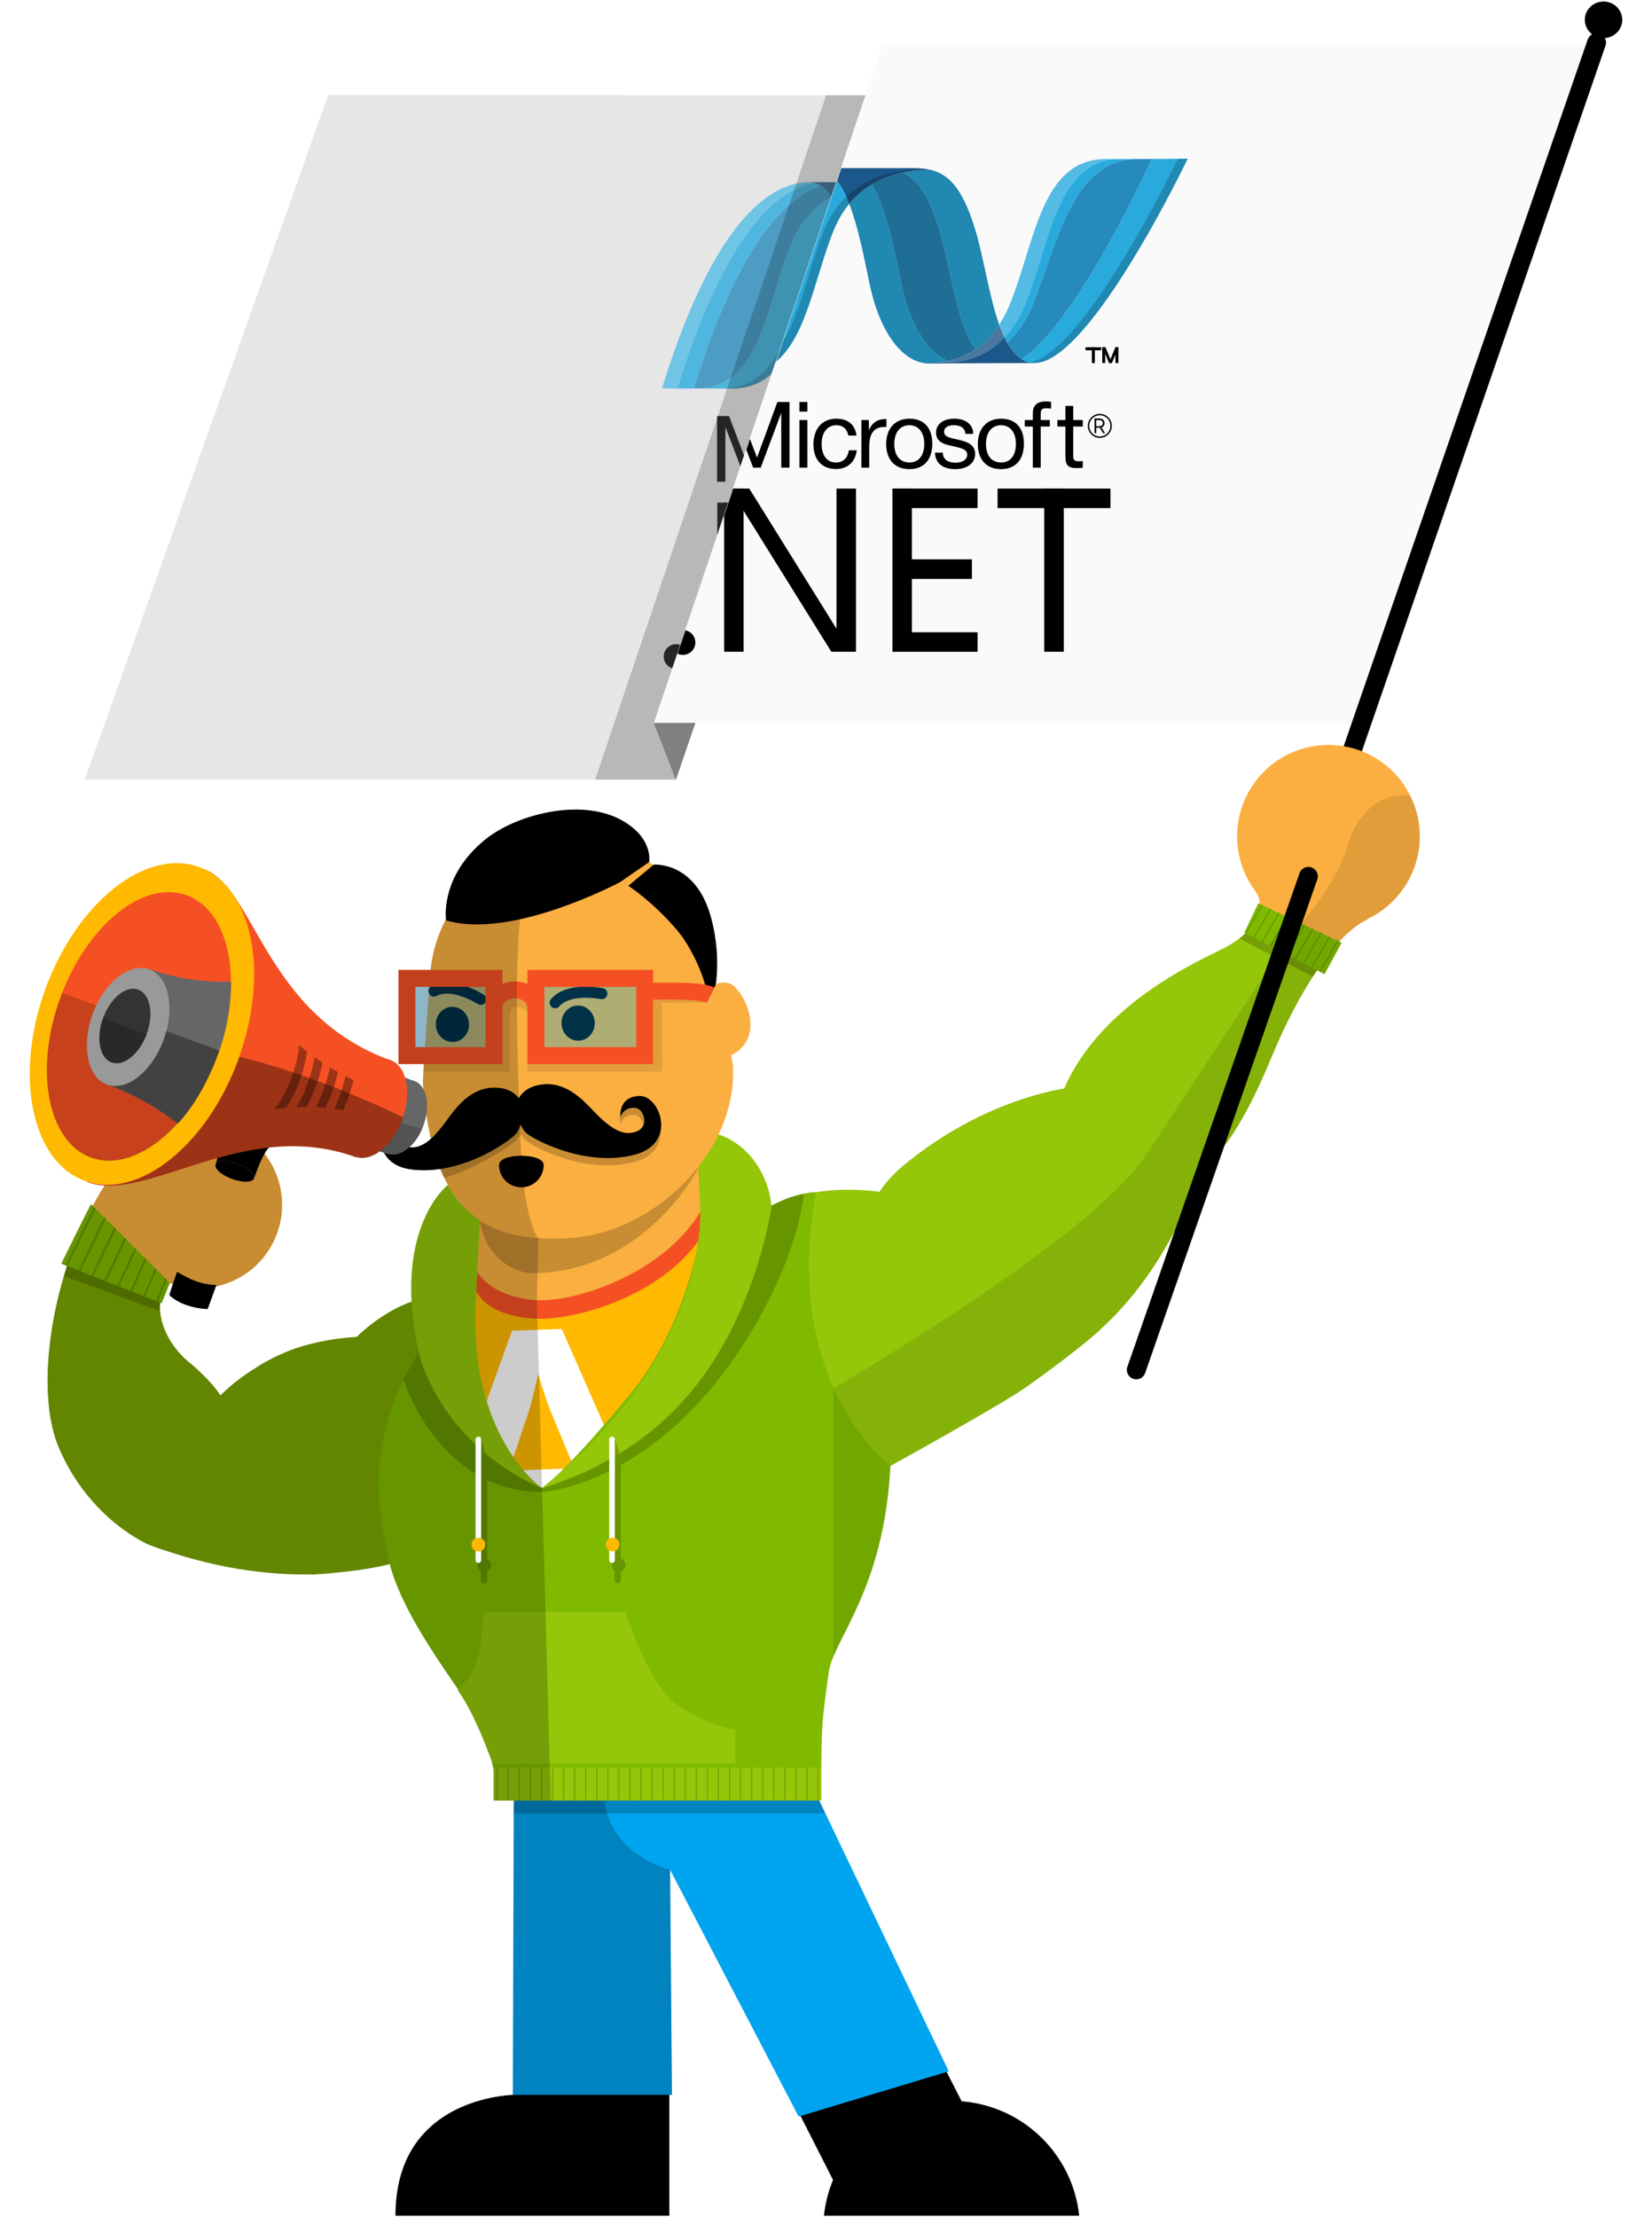 <?xml version="1.0" encoding="utf-8"?>
<!-- Generator: Adobe Illustrator 16.0.4, SVG Export Plug-In . SVG Version: 6.00 Build 0)  -->
<!DOCTYPE svg PUBLIC "-//W3C//DTD SVG 1.1//EN" "http://www.w3.org/Graphics/SVG/1.1/DTD/svg11.dtd">
<svg version="1.1" id="_x32__flag_copy_2" xmlns="http://www.w3.org/2000/svg" xmlns:xlink="http://www.w3.org/1999/xlink" x="0px"
	 y="0px" width="877.311px" height="1177.136px" viewBox="0 0 877.311 1177.136" enable-background="new 0 0 877.311 1177.136"
	 xml:space="preserve">
<g>
	<g>
		<polygon fill="#E6E6E6" points="174.319,50.49 45.025,413.927 358.973,413.927 481.64,50.598 		"/>
		<g opacity="0.8">
			<g>
				<path d="M387.179,220.891l11.213,29.525l10.821-29.525h6.415v34.863h-4.357v-29.085l-10.921,29.085h-4.014l-11.116-29.085
					v29.085h-4.408v-34.863H387.179z"/>
				<path d="M425.126,225.983h-4.212v-5.092h4.212V225.983z M425.126,255.754h-4.212v-25.266h4.212V255.754z"/>
				<path d="M440.354,256.49c-7.835,0-11.998-5.338-11.998-13.024c0-8.423,4.701-13.712,12.144-13.712
					c6.171,0,10.039,3.232,10.726,8.96h-4.311c-0.733-3.573-2.938-5.483-6.366-5.483c-4.799,0-7.834,3.821-7.834,9.892
					c0,6.171,2.841,9.893,7.541,9.893c3.77,0,6.268-2.303,6.904-6.466h4.211C450.637,252.574,446.622,256.49,440.354,256.49z"/>
				<path d="M467.137,234.21c-0.441-0.049-0.636-0.049-1.078-0.049c-6.854,0-8.079,5.238-8.079,10.92v10.673h-4.162v-25.266h3.967
					v5.436c1.762-4.26,4.848-6.024,9.353-6.024V234.21z"/>
				<path d="M491.472,242.975c0,8.568-4.455,13.563-12.144,13.563c-7.736,0-12.34-4.995-12.34-13.319
					c0-8.325,4.75-13.466,12.39-13.466C487.017,229.753,491.472,234.602,491.472,242.975z M471.298,243.122
					c0,6.219,2.986,9.893,8.08,9.893c4.896,0,7.834-3.722,7.834-9.941c0-6.021-3.036-9.843-7.933-9.843
					C474.382,233.23,471.298,237.1,471.298,243.122z"/>
				<path d="M509.05,237.833c-0.293-3.33-2.595-4.603-6.17-4.603c-3.184,0-5.142,1.321-5.142,3.427c0,2.841,3.281,3.281,6.708,4.064
					c4.261,0.981,9.795,2.206,9.795,7.69c0,4.895-4.163,8.127-10.479,8.127c-6.856,0-10.626-3.084-10.87-8.766h4.112
					c0.246,3.819,2.84,5.339,6.855,5.339c3.722,0,6.17-1.665,6.17-4.212c0-2.792-2.841-3.378-6.365-4.26
					c-4.358-1.078-10.187-1.616-10.187-7.443c0-4.554,3.772-7.443,9.647-7.443c5.68,0,10.087,2.741,10.087,8.079H509.05z"/>
				<path d="M540.143,242.975c0,8.568-4.456,13.563-12.144,13.563c-7.737,0-12.34-4.995-12.34-13.319
					c0-8.325,4.751-13.466,12.39-13.466C535.687,229.753,540.143,234.602,540.143,242.975z M519.969,243.122
					c0,6.219,2.987,9.893,8.08,9.893c4.896,0,7.834-3.722,7.834-9.941c0-6.021-3.036-9.843-7.933-9.843
					S519.969,237.1,519.969,243.122z"/>
				<path d="M554.538,224.416c-0.54-0.098-1.469-0.194-2.301-0.194c-2.646,0-3.184,0.586-3.184,3.378v2.89h4.848v3.427h-4.848
					v21.839h-4.211v-21.839h-4.261v-3.427h4.261v-3.379c0-4.702,2.546-6.514,7.002-6.514c1.028,0,1.469,0.049,2.693,0.195V224.416z"
					/>
				<path d="M571.382,233.916h-5.043v14.739c0,2.303-0.148,3.721,2.791,3.721c0.832,0,1.371-0.048,2.252-0.146v3.573
					c-1.321,0.148-1.861,0.197-3.183,0.197c-6.316,0-6.023-3.135-6.023-8.668v-13.417h-4.261v-3.427h4.261v-7.492h4.163v7.492h5.043
					V233.916z"/>
			</g>
			<g>
				<g id="XMLID_31_">
					<g>
						<path fill="#28AADD" d="M368.42,206.132c0,0,0.608,0.041,4.205,0.084c-0.598,0.057-1.212,0.087-1.831,0.11
							c-17.296-0.059-19.22-0.194-19.22-0.194c30.919-99.9,63.761-109.365,78.062-109.365c2.245,0,4.304,0.625,6.199,1.788
							C419.122,104.172,393.153,126.211,368.42,206.132z"/>
						<path fill="#28AADD" d="M441.829,104.591c2.076,3.026,3.912,6.81,5.564,11.106c-3.369,4.064-6.357,9.042-8.705,15.144
							l-0.257,0.577c-12.877,33.438-16.229,73.925-48.805,74.913c-8.771-0.022-13.96-0.063-17.002-0.115
							c30.705-2.569,34.185-42.061,46.79-74.798l0.255-0.577C424.854,117.372,433.168,109.357,441.829,104.591z"/>
						<path fill="#28AADD" d="M499.877,199.126c-5.352,1.147-9.955,1.12-12.802,1.114c-11.877-1.859-23.604-16.106-29.081-42.898
							c-2.988-14.639-6.134-30.032-10.601-41.645c3.624-4.369,7.688-7.684,11.872-10.198c7.319,11.426,11.585,32.308,15.573,51.843
							C479.69,181.092,489.455,194.98,499.877,199.126z"/>
						<path fill="#28AADD" d="M513.63,127.343c5,15.608,7.786,36.948,13.366,52.561c-3.853,5.867-8.161,10.045-12.524,13.012
							c-10.498-14.145-13.23-44.887-19.859-65.572c-5.531-17.264-11.579-24.915-18.773-28.219c5.853-1.243,11.047-1.473,14.523-1.51
							C499.601,99.744,506.985,106.601,513.63,127.343z"/>
						<path fill="#28AADD" d="M599.825,91.936c-33.06,0.636-41.184,41.481-54.12,75.078c-3.977,10.322-9.084,17.44-14.509,22.349
							c-1.575-2.782-2.96-5.979-4.2-9.459c2.375-3.62,4.57-7.874,6.505-12.89c13.041-33.863,16.545-75.083,50.268-75.083
							c6.118,0,11.437-0.007,16.057-0.017V91.936z"/>
						<path fill="#28AADD" d="M607.997,91.887c14.39-0.066,19.095-0.169,19.095-0.169S575.351,200.247,545.7,200.247
							c-0.565,0-1.125,0-1.68,0c-1.868-0.374-3.581-1.092-5.155-2.114C567.956,179.532,606.079,96.114,607.997,91.887z"/>
						<path fill="#268ABC" d="M435.842,98.555c2.2,1.348,4.184,3.406,5.987,6.036c-8.661,4.766-16.975,12.78-22.159,26.25
							l-0.255,0.577c-12.605,32.737-16.085,72.229-46.79,74.798c-3.597-0.043-4.205-0.084-4.205-0.084
							c24.733-79.921,50.702-101.96,67.415-107.577C435.842,98.555,435.842,98.555,435.842,98.555z"/>
						<path fill="#268ABC" d="M514.472,192.916c-4.998,3.411-10.067,5.232-14.595,6.211c-10.422-4.146-20.187-18.034-25.038-41.784
							c-3.988-19.535-8.254-40.417-15.573-51.843c5.553-3.338,11.329-5.267,16.573-6.375c7.194,3.304,13.242,10.955,18.773,28.219
							C501.241,148.029,503.974,178.771,514.472,192.916z"/>
						<path fill="#268ABC" d="M599.825,91.936v-0.021c3.016-0.012,5.731-0.022,8.172-0.027
							c-1.918,4.227-40.041,87.645-69.132,106.245c-3.012-1.946-5.521-4.972-7.669-8.77c5.425-4.908,10.532-12.026,14.509-22.349
							C558.642,133.417,566.766,92.572,599.825,91.936z"/>
						<path fill="#1B578A" d="M429.636,96.718c21.414,0,36.841,0,50.86,0c3.521,0,6.797,0.185,9.866,0.896
							c-3.477,0.037-8.671,0.267-14.523,1.51c-5.244,1.108-11.021,3.037-16.573,6.375c-4.185,2.515-8.248,5.829-11.872,10.198
							c-1.652-4.297-3.488-8.08-5.564-11.106c-1.804-2.63-3.787-4.688-5.987-6.036c0,0,0,0-0.007,0
							c-1.896-1.163-3.954-1.788-6.199-1.788V96.718z"/>
						<path fill="#1B578A" d="M538.865,198.132c1.574,1.022,3.287,1.74,5.155,2.114c-28.495,0.005-41.752,0.207-54.266,0.207
							c-0.893,0-1.783-0.071-2.68-0.213c2.847,0.006,7.45,0.033,12.802-1.114c4.527-0.979,9.597-2.8,14.595-6.211
							c4.363-2.967,8.672-7.145,12.524-13.012c1.24,3.48,2.625,6.677,4.2,9.459C533.344,193.161,535.854,196.186,538.865,198.132z"
							/>
					</g>
				</g>
			</g>
			<g opacity="0.2">
				<path d="M445.801,111.854c-1.227,1.178-2.417,2.46-3.569,3.846c-3.369,4.063-6.358,9.042-8.706,15.14l-0.254,0.575
					c-12.933,33.597-16.258,74.3-49.252,74.936c1.401,0.005,2.859,0.005,4.381,0.005c33.721,0,36.997-41.077,50.031-74.94
					l0.257-0.575c1.505-3.902,3.271-7.353,5.232-10.391c1.099-1.706,2.261-3.288,3.473-4.749
					c11.824-14.268,28.363-17.291,38.48-17.921c-0.222-0.054-0.451-0.113-0.674-0.161
					C477.001,97.709,459.326,98.834,445.801,111.854z M513.63,127.338c-6.645-20.74-14.029-27.598-23.268-29.721
					c-1.281,0.015-2.793,0.054-4.488,0.161c8.928,2.311,16.111,9.331,22.594,29.56c4.999,15.616,7.787,36.956,13.367,52.567
					c0.564,1.586,1.163,3.117,1.793,4.575c1.157-1.396,2.277-2.918,3.368-4.575c-0.657-1.832-1.271-3.74-1.858-5.707
					C520.737,159.371,518.048,141.124,513.63,127.338z M621.896,91.792c-1.456,3.043-49.387,102.714-78.892,108.214
					c0.33,0.092,0.674,0.171,1.016,0.238h1.68c29.65,0,81.392-108.522,81.392-108.522S625.641,91.754,621.896,91.792z"/>
				<path d="M499.877,199.126c-5.352,1.147-9.955,1.12-12.802,1.114c-11.877-1.859-23.604-16.106-29.081-42.898
					c-2.988-14.639-6.134-30.032-10.601-41.645c3.624-4.369,7.688-7.684,11.872-10.198c7.319,11.426,11.585,32.308,15.573,51.843
					C479.69,181.092,489.455,194.98,499.877,199.126z"/>
				<path d="M513.63,127.343c5,15.608,7.786,36.948,13.366,52.561c-3.853,5.867-8.161,10.045-12.524,13.012
					c-10.498-14.145-13.23-44.887-19.859-65.572c-5.531-17.264-11.579-24.915-18.773-28.219c5.853-1.243,11.047-1.473,14.523-1.51
					C499.601,99.744,506.985,106.601,513.63,127.343z"/>
				<path d="M514.472,192.916c-4.998,3.411-10.067,5.232-14.595,6.211c-10.422-4.146-20.187-18.034-25.038-41.784
					c-3.988-19.535-8.254-40.417-15.573-51.843c5.553-3.338,11.329-5.267,16.573-6.375c7.194,3.304,13.242,10.955,18.773,28.219
					C501.241,148.029,503.974,178.771,514.472,192.916z"/>
				<g>
					<path fill="#FFFFFF" d="M583.769,91.927c-33.723,0-37.227,41.225-50.268,75.084c-0.402,1.048-0.819,2.064-1.243,3.049
						c-1.621,3.722-3.387,6.987-5.262,9.846c-10.274,15.652-23.792,19.268-32.905,20.092c0.424,0.1,0.842,0.179,1.266,0.246
						c6.423,0.005,21.745,0.156,34.504-13.427c1.869-1.995,3.689-4.283,5.417-6.911c2.369-3.614,4.571-7.874,6.504-12.895
						c13.035-33.859,16.541-75.084,50.263-75.084H583.769z M351.574,206.132h8.282c27.619-89.248,56.777-106.314,72.877-108.945
						c-0.988-0.276-2.021-0.417-3.098-0.417C415.335,96.77,382.493,106.229,351.574,206.132z"/>
				</g>
			</g>
			<rect x="380.923" y="266.858" width="10.354" height="86.643"/>
			<polygon points="448.22,353.5 437.867,353.5 383.92,266.858 394.273,266.858 			"/>
			<rect x="440.592" y="266.858" width="10.354" height="86.643"/>
			<rect x="470.291" y="266.858" width="10.354" height="86.643"/>
			<rect x="550.938" y="266.858" width="10.354" height="86.643"/>
			<rect x="526.145" y="266.858" width="59.942" height="10.354"/>
			<rect x="470.562" y="266.858" width="44.958" height="10.354"/>
			<rect x="470.562" y="343.148" width="44.958" height="10.353"/>
			<rect x="470.562" y="304.458" width="41.961" height="10.354"/>
			<circle cx="359.074" cy="348.568" r="6.583"/>
			<g>
				<rect x="581.723" y="191.855" width="1.59" height="8.37"/>
				<rect x="576.216" y="191.855" width="1.588" height="8.37"/>
				<rect x="572.825" y="191.855" width="8.369" height="1.591"/>
				<rect x="588.717" y="191.855" width="1.588" height="8.37"/>
				<polygon points="586.861,200.225 585.272,200.225 588.717,191.855 590.305,191.855 				"/>
				<polygon points="585.324,200.225 586.914,200.225 583.472,191.855 581.882,191.855 				"/>
			</g>
			<g>
				<g>
					<path d="M582.208,237.5l-1.777-2.943c-0.122,0.014-0.268,0.014-0.402,0.014h-1.473v2.93h-0.921v-7.863h2.394
						c1.842,0,2.942,0.968,2.942,2.484c0,1.122-0.595,1.921-1.641,2.256l1.91,3.123H582.208z M580.117,233.75
						c1.259,0,1.909-0.687,1.909-1.629c0-1.002-0.707-1.619-1.909-1.619h-1.562v3.248H580.117z"/>
				</g>
				<circle fill="none" stroke="#000000" stroke-width="0.75" cx="580.438" cy="233.568" r="5.998"/>
			</g>
		</g>
		<polygon opacity="0.2" points="481.642,50.598 358.976,413.927 316.039,413.927 438.705,50.598 		"/>
		<polygon fill="#808080" points="347.186,383.77 358.915,413.927 370.097,381.51 		"/>
		<polygon fill="#FAFAFA" points="468.792,23.352 347.243,383.77 722.367,383.77 846.647,23.352 		"/>
	</g>
	<g>
		
			<line fill="none" stroke="#000000" stroke-width="10" stroke-linecap="round" x1="712.672" y1="414.108" x2="847.896" y2="22.593"/>
		<ellipse cx="851.568" cy="10.518" rx="9.945" ry="9.702"/>
	</g>
	<g>
		<defs>
			<polygon id="SVGID_1_" points="626.987,378.93 349.045,378.93 465.466,33.926 721.411,33.926 			"/>
		</defs>
		<clipPath id="SVGID_2_">
			<use xlink:href="#SVGID_1_"  overflow="visible"/>
		</clipPath>
		<g clip-path="url(#SVGID_2_)">
			<g>
				<path d="M390.808,213.414l11.213,29.525l10.821-29.525h6.415v34.863h-4.358v-29.085l-10.921,29.085h-4.014l-11.116-29.085
					v29.085h-4.407v-34.863H390.808z"/>
				<path d="M428.754,218.505h-4.212v-5.092h4.212V218.505z M428.754,248.277h-4.212v-25.266h4.212V248.277z"/>
				<path d="M443.981,249.012c-7.835,0-11.997-5.338-11.997-13.024c0-8.423,4.701-13.712,12.144-13.712
					c6.171,0,10.038,3.232,10.725,8.96h-4.31c-0.734-3.573-2.938-5.483-6.366-5.483c-4.799,0-7.834,3.821-7.834,9.892
					c0,6.171,2.84,9.893,7.54,9.893c3.771,0,6.268-2.303,6.904-6.466h4.212C454.265,245.096,450.25,249.012,443.981,249.012z"/>
				<path d="M470.766,226.733c-0.441-0.049-0.637-0.049-1.079-0.049c-6.854,0-8.078,5.238-8.078,10.92v10.673h-4.162v-25.266h3.966
					v5.436c1.763-4.26,4.849-6.024,9.354-6.024V226.733z"/>
				<path d="M495.101,235.498c0,8.568-4.455,13.563-12.144,13.563c-7.736,0-12.341-4.995-12.341-13.319
					c0-8.325,4.751-13.466,12.39-13.466C490.646,222.276,495.101,227.125,495.101,235.498z M474.927,235.644
					c0,6.219,2.986,9.893,8.079,9.893c4.896,0,7.834-3.722,7.834-9.941c0-6.021-3.036-9.843-7.933-9.843
					S474.927,229.623,474.927,235.644z"/>
				<path d="M512.679,230.355c-0.294-3.33-2.596-4.603-6.17-4.603c-3.184,0-5.143,1.321-5.143,3.427
					c0,2.841,3.282,3.281,6.709,4.064c4.261,0.981,9.794,2.206,9.794,7.689c0,4.896-4.162,8.128-10.479,8.128
					c-6.855,0-10.626-3.084-10.87-8.766h4.113c0.245,3.819,2.839,5.339,6.854,5.339c3.723,0,6.17-1.665,6.17-4.212
					c0-2.792-2.84-3.378-6.365-4.26c-4.357-1.078-10.187-1.616-10.187-7.443c0-4.554,3.772-7.443,9.648-7.443
					c5.679,0,10.087,2.741,10.087,8.079H512.679z"/>
				<path d="M543.771,235.498c0,8.568-4.456,13.563-12.145,13.563c-7.736,0-12.339-4.995-12.339-13.319
					c0-8.325,4.75-13.466,12.39-13.466C539.315,222.276,543.771,227.125,543.771,235.498z M523.597,235.644
					c0,6.219,2.987,9.893,8.081,9.893c4.896,0,7.834-3.722,7.834-9.941c0-6.021-3.036-9.843-7.933-9.843
					S523.597,229.623,523.597,235.644z"/>
				<path d="M558.167,216.938c-0.54-0.098-1.469-0.194-2.302-0.194c-2.646,0-3.183,0.586-3.183,3.378v2.89h4.848v3.427h-4.848
					v21.839h-4.211v-21.839h-4.261v-3.427h4.261v-3.379c0-4.702,2.546-6.514,7.002-6.514c1.028,0,1.469,0.049,2.693,0.195V216.938z"
					/>
				<path d="M575.01,226.438h-5.043v14.739c0,2.303-0.147,3.721,2.791,3.721c0.833,0,1.371-0.048,2.252-0.146v3.573
					c-1.321,0.148-1.86,0.197-3.182,0.197c-6.317,0-6.023-3.135-6.023-8.668v-13.417h-4.261v-3.427h4.261v-7.492h4.162v7.492h5.043
					V226.438z"/>
			</g>
			<g>
				<g id="XMLID_30_">
					<g>
						<path fill="#28AADD" d="M372.049,198.655c0,0,0.608,0.041,4.204,0.084c-0.597,0.057-1.211,0.087-1.831,0.11
							c-17.296-0.059-19.219-0.194-19.219-0.194C386.122,98.753,418.964,89.29,433.265,89.29c2.244,0,4.304,0.625,6.199,1.788
							C422.751,96.695,396.782,118.734,372.049,198.655z"/>
						<path fill="#28AADD" d="M445.458,97.114c2.076,3.026,3.912,6.81,5.564,11.105c-3.37,4.065-6.358,9.043-8.706,15.145
							l-0.256,0.577c-12.877,33.438-16.23,73.925-48.806,74.913c-8.77-0.022-13.959-0.063-17.002-0.115
							c30.706-2.569,34.185-42.061,46.79-74.798l0.256-0.577C428.482,109.894,436.796,101.879,445.458,97.114z"/>
						<path fill="#28AADD" d="M503.505,191.649c-5.352,1.147-9.954,1.119-12.802,1.114c-11.876-1.859-23.604-16.106-29.081-42.898
							c-2.988-14.639-6.134-30.032-10.6-41.646c3.623-4.368,7.688-7.683,11.872-10.198c7.319,11.427,11.585,32.309,15.573,51.844
							C483.319,173.614,493.083,187.502,503.505,191.649z"/>
						<path fill="#28AADD" d="M517.258,119.865c5,15.609,7.787,36.949,13.367,52.562c-3.853,5.867-8.161,10.045-12.524,13.012
							c-10.498-14.145-13.231-44.887-19.859-65.573c-5.532-17.264-11.579-24.914-18.774-28.218
							c5.853-1.243,11.048-1.473,14.524-1.51C503.229,92.266,510.613,99.124,517.258,119.865z"/>
						<path fill="#28AADD" d="M603.454,84.458c-33.06,0.636-41.184,41.481-54.121,75.078c-3.977,10.322-9.084,17.44-14.508,22.349
							c-1.575-2.782-2.961-5.979-4.2-9.459c2.374-3.62,4.57-7.874,6.505-12.89c13.041-33.863,16.545-75.083,50.268-75.083
							c6.118,0,11.437-0.007,16.057-0.017V84.458z"/>
						<path fill="#28AADD" d="M611.626,84.41c14.389-0.066,19.094-0.169,19.094-0.169s-51.74,108.527-81.392,108.527
							c-0.565,0-1.124,0-1.679,0c-1.868-0.373-3.582-1.091-5.156-2.113C571.585,172.054,609.707,88.636,611.626,84.41z"/>
						<path fill="#268ABC" d="M439.471,91.078c2.199,1.348,4.184,3.406,5.987,6.036c-8.662,4.766-16.976,12.78-22.159,26.25
							l-0.256,0.577c-12.605,32.737-16.084,72.229-46.79,74.798c-3.596-0.043-4.204-0.084-4.204-0.084
							c24.733-79.921,50.702-101.96,67.415-107.577C439.471,91.078,439.471,91.078,439.471,91.078z"/>
						<path fill="#268ABC" d="M518.101,185.438c-4.999,3.411-10.068,5.232-14.596,6.211c-10.422-4.146-20.186-18.035-25.037-41.784
							c-3.988-19.535-8.254-40.417-15.573-51.844c5.553-3.337,11.328-5.266,16.572-6.374c7.195,3.304,13.242,10.954,18.774,28.218
							C504.869,140.551,507.603,171.293,518.101,185.438z"/>
						<path fill="#268ABC" d="M603.454,84.458v-0.021c3.015-0.012,5.731-0.022,8.172-0.027
							c-1.919,4.227-40.041,87.645-69.133,106.245c-3.011-1.946-5.521-4.972-7.668-8.77c5.424-4.908,10.531-12.026,14.508-22.349
							C562.271,125.94,570.395,85.094,603.454,84.458z"/>
						<path fill="#1B578A" d="M433.265,89.241c21.413,0,36.84,0,50.859,0c3.521,0,6.798,0.185,9.867,0.896
							c-3.477,0.037-8.672,0.267-14.524,1.51c-5.244,1.108-11.02,3.037-16.572,6.374c-4.185,2.516-8.249,5.83-11.872,10.198
							c-1.652-4.296-3.488-8.079-5.564-11.105c-1.804-2.63-3.788-4.688-5.987-6.036c0,0,0,0-0.007,0
							c-1.896-1.163-3.955-1.788-6.199-1.788V89.241z"/>
						<path fill="#1B578A" d="M542.493,190.655c1.574,1.022,3.288,1.74,5.156,2.113c-28.495,0.006-41.752,0.208-54.267,0.208
							c-0.892,0-1.782-0.072-2.68-0.213c2.848,0.005,7.45,0.033,12.802-1.114c4.527-0.979,9.597-2.8,14.596-6.211
							c4.363-2.967,8.672-7.145,12.524-13.012c1.239,3.48,2.625,6.677,4.2,9.459C536.972,185.683,539.482,188.708,542.493,190.655z"
							/>
					</g>
				</g>
			</g>
			<g opacity="0.2">
				<path d="M449.429,104.376c-1.227,1.178-2.417,2.46-3.569,3.846c-3.368,4.063-6.357,9.042-8.705,15.14l-0.255,0.575
					c-12.932,33.597-16.257,74.3-49.251,74.936c1.401,0.005,2.859,0.005,4.38,0.005c33.722,0,36.998-41.077,50.032-74.94
					l0.256-0.575c1.505-3.902,3.271-7.353,5.233-10.391c1.098-1.706,2.26-3.288,3.473-4.749
					c11.823-14.268,28.363-17.291,38.48-17.921c-0.222-0.054-0.451-0.113-0.675-0.161C480.63,90.232,462.954,91.357,449.429,104.376
					z M517.258,119.861c-6.645-20.74-14.029-27.598-23.267-29.721c-1.282,0.015-2.793,0.054-4.488,0.161
					c8.927,2.311,16.11,9.331,22.594,29.56c4.998,15.616,7.786,36.956,13.366,52.567c0.565,1.586,1.163,3.117,1.794,4.574
					c1.157-1.396,2.277-2.917,3.368-4.574c-0.657-1.832-1.271-3.74-1.859-5.707C524.366,151.893,521.677,133.646,517.258,119.861z
					 M625.525,84.314c-1.456,3.043-49.388,102.714-78.892,108.214c0.33,0.092,0.674,0.171,1.016,0.238h1.679
					c29.651,0,81.392-108.522,81.392-108.522S629.27,84.277,625.525,84.314z"/>
				<path d="M503.505,191.649c-5.352,1.147-9.954,1.119-12.802,1.114c-11.876-1.859-23.604-16.106-29.081-42.898
					c-2.988-14.639-6.134-30.032-10.6-41.646c3.623-4.368,7.688-7.683,11.872-10.198c7.319,11.427,11.585,32.309,15.573,51.844
					C483.319,173.614,493.083,187.502,503.505,191.649z"/>
				<path d="M517.258,119.865c5,15.609,7.787,36.949,13.367,52.562c-3.853,5.867-8.161,10.045-12.524,13.012
					c-10.498-14.145-13.231-44.887-19.859-65.573c-5.532-17.264-11.579-24.914-18.774-28.218c5.853-1.243,11.048-1.473,14.524-1.51
					C503.229,92.266,510.613,99.124,517.258,119.865z"/>
				<path d="M518.101,185.438c-4.999,3.411-10.068,5.232-14.596,6.211c-10.422-4.146-20.186-18.035-25.037-41.784
					c-3.988-19.535-8.254-40.417-15.573-51.844c5.553-3.337,11.328-5.266,16.572-6.374c7.195,3.304,13.242,10.954,18.774,28.218
					C504.869,140.551,507.603,171.293,518.101,185.438z"/>
				<g>
					<path fill="#FFFFFF" d="M587.397,84.45c-33.723,0-37.227,41.225-50.268,75.084c-0.402,1.048-0.819,2.064-1.244,3.048
						c-1.62,3.723-3.386,6.988-5.261,9.847c-10.274,15.652-23.793,19.267-32.906,20.092c0.425,0.1,0.842,0.179,1.267,0.246
						c6.422,0.005,21.744,0.156,34.504-13.427c1.869-1.996,3.688-4.283,5.417-6.911c2.368-3.614,4.57-7.874,6.504-12.895
						c13.035-33.859,16.541-75.084,50.262-75.084H587.397z M355.203,198.655h8.281c27.619-89.248,56.778-106.314,72.878-108.945
						c-0.989-0.276-2.022-0.417-3.098-0.417C418.964,89.292,386.122,98.751,355.203,198.655z"/>
				</g>
			</g>
			<rect x="384.552" y="259.38" width="10.354" height="86.643"/>
			<polygon points="451.848,346.023 441.495,346.023 387.549,259.38 397.902,259.38 			"/>
			<rect x="444.22" y="259.38" width="10.354" height="86.643"/>
			<rect x="473.919" y="259.38" width="10.354" height="86.643"/>
			<rect x="554.567" y="259.38" width="10.354" height="86.643"/>
			<rect x="529.773" y="259.38" width="59.941" height="10.354"/>
			<rect x="474.189" y="259.38" width="44.959" height="10.354"/>
			<rect x="474.189" y="335.67" width="44.959" height="10.353"/>
			<rect x="474.189" y="296.98" width="41.962" height="10.354"/>
			<circle cx="362.703" cy="341.09" r="6.583"/>
			<g>
				<rect x="585.352" y="184.377" width="1.59" height="8.37"/>
				<rect x="579.844" y="184.377" width="1.589" height="8.37"/>
				<rect x="576.454" y="184.377" width="8.368" height="1.591"/>
				<rect x="592.345" y="184.377" width="1.589" height="8.37"/>
				<polygon points="590.49,192.748 588.9,192.748 592.345,184.377 593.934,184.377 				"/>
				<polygon points="588.953,192.748 590.542,192.748 587.1,184.377 585.511,184.377 				"/>
			</g>
			<g>
				<g>
					<path d="M585.836,230.022l-1.776-2.943c-0.123,0.013-0.269,0.013-0.403,0.013h-1.472v2.931h-0.921v-7.863h2.393
						c1.842,0,2.943,0.968,2.943,2.484c0,1.122-0.596,1.921-1.642,2.256l1.91,3.123H585.836z M583.746,226.272
						c1.259,0,1.909-0.687,1.909-1.629c0-1.002-0.708-1.619-1.909-1.619h-1.562v3.248H583.746z"/>
				</g>
				<circle fill="none" stroke="#000000" stroke-width="0.75" cx="584.066" cy="226.09" r="5.998"/>
			</g>
		</g>
	</g>
	<g>
		<path fill="#94C609" d="M409.874,643.702c0-18.836-14.857-49.526-54.353-43.291v51L409.874,643.702z"/>
		<g>
			<ellipse fill="#FAAF40" cx="441.49" cy="709" rx="73.916" ry="75.732"/>
			<g>
				<circle fill="#FAAF40" cx="705.489" cy="444.01" r="48.519"/>
				<path fill="#FAAF40" d="M638.636,620.047c0,0,15.425-8.26,35.501-56.885c20.075-48.625,40.141-69.711,52.271-75.137
					c0,0-62.326-18.271-59.666-14.787c5.18,6.781,2.537,20.248-16.029,30.08c-11.383,6.031-75.59,32.905-89.623,87.393
					C554.761,615.278,582.475,658.799,638.636,620.047z"/>
				<path fill="#FAAF40" d="M557.141,726.098c31.737-20.641,56.21-44.977,79.748-100.664c7.881-18.642-17.628-54.04-64.929-48.267
					c0,0-80.924,8.804-108.35,74.429c-27.425,65.625,22.053,116.705,22.053,116.705S514.198,754.028,557.141,726.098z"/>
			</g>
		</g>
		<polygon fill="#FAAF40" points="372.882,665.594 376.138,739.932 308.94,739.932 250.398,739.932 253.171,681.493 
			257.862,582.614 369.248,582.614 		"/>
		<g>
			
				<ellipse transform="matrix(0.834 0.552 -0.552 0.834 458.927 -7.315)" fill="#FAAF40" cx="241.625" cy="759.332" rx="70.801" ry="72.539"/>
			<path fill="#FAAF40" d="M73.199,816.112c16.247,9.309,100.114,39.859,180.649-6.469c-24.211-35.871-9.433-45.754,0.045-85.215
				c-39.704-22.418-107.118-21.016-144.174,24.908c0,0-14.007,24.359-14.461,41.82C94.805,808.62,73.199,816.112,73.199,816.112z"/>
			<g>
				<path fill="#FAAF40" d="M79.669,820.057c0,0-31.493-12.514-48.181-51.627c-19.872-46.58,12.546-154.609,58.21-170.062
					c-22.853,8.789-27.336,30.539-18.579,53.355c5.454,14.121,6.9,21.838,20.67,25.135c-0.062,0.016,1.381,1.502,2.935,1.373
					c-14.883,4.811-13.167,28.848,4.441,44.33c26.928,22.012,23.011,33.633,26.296,44.934
					C126.221,780.971,111.921,837.071,79.669,820.057z"/>
				<path fill="#FAAF40" d="M146.855,623.766c-8.779-22.803-34.355-34.172-57.157-25.398c-22.853,8.789-34.22,34.359-25.464,57.176
					c5.455,14.121,17.351,23.906,31.119,27.205l0.052-0.027c8.354,2.016,17.403,1.592,26.067-1.752
					C144.268,672.198,155.62,646.563,146.855,623.766z"/>
			</g>
		</g>
		<g>
			<path fill="#7BA800" d="M244.79,822.764l-30.112,5.182c-16.5,6.5-49.5,8-49.5,8c-9-34-14.5-110-13.5-118
				c0,0,13.629-6.617,37.796-8.229c0,0,9.942-10.209,24.033-16.65c14.098-6.445,31.283-6.043,31.283-6.043
				c6.897,0.219,7.73,0.885,7.73,0.885L244.79,822.764z"/>
			<g id="XMLID_36_">
				<g>
					<path fill="#7BA800" d="M134.475,727.036c-6.29,3.939-12.12,8.531-17.391,13.74c-3.95-5.879-9.76-11.91-17.729-18.43
						c-8.891-7.82-14.42-18.67-14.42-28.33c0-3.541,0.779-6.721,2.229-9.291c-21.39-6.709-32.39-27.67-38.13-44.73
						c-1.85,3.461-3.62,7.111-5.33,10.932c-18.59,41.539-23.83,91-12.479,117.619c16.55,38.771,48.02,51.65,48.31,51.76
						c15.986,5.771,48.786,16.771,88.286,15.439l-5.133-121.502C162.688,714.243,149.595,716.995,134.475,727.036z"/>
				</g>
			</g>
			<path fill="#7FBA00" d="M90.188,681.077l-4.333,10.832l-53.333-21c0,0,13.333-27.166,15.833-31.666L90.188,681.077z"/>
		</g>
		<g id="XMLID_38_">
			<path fill="#FAAF40" d="M430.47,948.86c-4.538-7.699-0.03-41.125-0.03-41.125c0-3.82,0.48-7.32,1.351-10.609
				c8.26-30.971,37.184-48.488,39.043-118.098c-2.22-74.041-50.264-127.082-126.724-127.082c-12.85,0-25.31,1.68-37.14,4.82
				c-59.86,15.889-103.86,69.27-103.86,132.68c0,1.82,0.04,3.631,0.101,5.43c0.53,13.191,2.96,25.9,7.04,37.891
				c0,0.02,0.01,0.039,0.029,0.068c4.801,12.951,11.631,24.932,19.03,36.471c20.15,31.381,44.601,59.461,44.601,94.891
				c0,0,0,5.98,0,12.449v112.635h81.52v-98.65l-0.13-0.17l-0.08-0.09h0.25l-0.04,0.021v0.238l55.246,104.211l85.265-5.561
				C495.94,1089.28,432.004,951.463,430.47,948.86z"/>
			<g>
				<path d="M355.43,1089.28v87.041h-145.4c0-59.781,55-63.99,63.881-64.23v-22.811H355.43z"/>
				<path d="M508.865,1115.459c-1.17-0.059-2.34-0.09-3.52-0.09c-23.91,0-44.94,12.311-57.1,30.941
					c-5.761,8.799-9.53,19.02-10.681,30.01h135.561C569.646,1143.221,542.476,1117.17,508.865,1115.459z"/>
				<polygon points="483.356,1062.01 517.675,1129.28 448.647,1169.645 407.166,1088.014 				"/>
			</g>
		</g>
		<g>
			<path opacity="0.2" d="M370.833,620.28c0,0-28.5,55.666-88.666,55.666c-7.841,0-29.562-8.244-28.061-39.744L370.833,620.28z"/>
			<g>
				<path fill="#FAAF40" d="M375.643,503.737c-11.205-41.768-39.82-58.514-76.567-56.201c-37.749,2.385-67.265,32.094-70.564,68.645
					c-0.031,0.275-0.019,0.545-0.034,0.812c0,0-4.189,54.577-3.861,58.83c5.218,67.789,32.762,84.363,78.218,81.457
					c45.446-2.922,89.276-46.562,86.365-92.002C389.021,562.498,375.643,503.737,375.643,503.737z"/>
				<path fill="#FAAF40" d="M374.542,528.815c3.004-7.631,11.575-9.258,15.932-4.692c8.024,8.423,14.803,29.217-4.092,37.026"/>
			</g>
			<g>
				<g opacity="0.2">
					<g>
						<path d="M233.124,603.661c1.378-1.658,2.646-3.348,3.782-4.9c4.429-6.041,11.941-16.826,24.105-17.415
							c12.161-0.596,15.416,6.854,16.214,9.351c0.815,2.5,1.732,9.248-3.338,14.974c-2.111,2.384-21.484,14.913-37.847,19.685
							c-0.032,0.01-0.097,0.029-0.097,0.029s-3.467-6.582-2.927-9.543c0.558-3.055,5.103-2.532,3.703-5.2
							C234.611,606.622,233.124,603.661,233.124,603.661z"/>
						<path d="M329.206,597.255c0.666-3.664,5.13-6.351,9.113-4.857c3.702,1.386,7.064,11.59-3.693,12.936
							c-7.18,0.902-14.605-6.331-19.787-11.734c-5.186-5.406-14.048-15.105-26.187-14.085c-12.122,1.014-14.374,8.826-14.847,11.409
							c-0.461,2.583-1.303,8.277,5.287,14.4c3.41,3.172,31.284,18.394,57.435,11.659c23.369-6.017,13.585-31.518,2.903-31.258
							C327.671,586.01,329.206,597.255,329.206,597.255z"/>
					</g>
				</g>
				<g>
					<path d="M223.416,600.405c-1.146-3.544-5.917-5.614-9.669-3.613c-3.496,1.866-5.479,12.424,5.368,12.336
						c7.228-0.054,13.631-8.203,18.06-14.242c4.428-6.041,11.94-16.825,24.105-17.416c12.16-0.597,15.415,6.854,16.213,9.353
						c0.816,2.5-0.374,11.38-3.339,14.972c-2.946,3.609-28.575,22.357-55.396,19.131c-23.959-2.875-17.624-29.443-6.994-30.598
						C223.454,589.055,223.416,600.405,223.416,600.405z"/>
					<path d="M329.474,593.38c0.666-3.664,5.131-6.352,9.113-4.86c3.702,1.389,7.065,11.592-3.692,12.938
						c-7.18,0.901-14.605-6.333-19.787-11.735c-5.186-5.405-14.049-15.105-26.188-14.086c-12.122,1.013-14.374,8.828-14.846,11.41
						c-0.461,2.584,1.881,11.229,5.285,14.401c3.397,3.187,31.286,18.394,57.436,11.658c23.37-6.015,13.586-31.518,2.904-31.258
						C327.938,582.136,329.474,593.38,329.474,593.38z"/>
				</g>
			</g>
			<path d="M292.913,534.567c-1.238-1.054-1.38-2.922-0.286-4.155l0,0c3.061-3.521,7.293-5.167,11.336-5.962l0,0
				c8.115-1.543,16.078,0.183,16.271,0.197l0,0c1.578,0.334,2.596,1.887,2.265,3.482l0,0c-0.326,1.592-1.897,2.609-3.459,2.283l0,0
				c-0.025,0.027-1.879-0.363-4.558-0.571l0,0c-2.665-0.219-6.133-0.272-9.396,0.375l0,0c-3.312,0.642-6.226,1.938-8.035,4.054l0,0
				c-0.45,0.515-1.024,0.846-1.657,0.96l0,0C294.542,535.393,293.621,535.171,292.913,534.567L292.913,534.567z"/>
			<path d="M227.867,527.518c-0.77-1.432-0.242-3.218,1.223-3.988l0,0c4.132-2.171,8.666-2.193,12.731-1.479l0,0
				c8.117,1.47,14.94,5.95,15.104,6.027l0,0c1.358,0.888,1.742,2.697,0.867,4.059l0,0c-0.873,1.373-2.705,1.76-4.048,0.895l0,0
				c-0.034,0.008-1.627-1.008-4.051-2.182l0,0c-2.399-1.148-5.633-2.443-8.91-3.012l0,0c-3.312-0.597-6.509-0.421-8.942,0.885l0,0
				c-0.606,0.328-1.264,0.419-1.898,0.311l0,0C229.086,528.873,228.307,528.343,227.867,527.518L227.867,527.518z"/>
			<path d="M315.842,542.663c0.296,5.145-3.405,9.541-8.276,9.824c-4.872,0.283-9.061-3.658-9.361-8.803
				c-0.297-5.147,3.404-9.546,8.274-9.833C311.352,533.573,315.541,537.514,315.842,542.663z"/>
			<path d="M249.071,543.349c0.3,5.145-3.406,9.546-8.277,9.826c-4.865,0.279-9.055-3.66-9.356-8.803
				c-0.301-5.146,3.406-9.546,8.276-9.825C244.585,534.26,248.775,538.202,249.071,543.349z"/>
		</g>
		<path d="M288.73,618.495c0,6.555-5.312,11.865-11.865,11.865S265,625.049,265,618.495C265,611.942,288.73,611.942,288.73,618.495z
			"/>
		<polygon fill="#01A4EF" points="356.854,1112.161 272.354,1112.161 272.854,953.196 271.178,943.946 432.178,941.446 
			433.178,951.946 503.854,1099.661 424.104,1123.661 355.854,992.661 		"/>
		<path d="M380.123,522.727c1.086-7.285,1.509-21.178-2.601-35.939c-8.291-29.783-30.367-27.748-30.367-27.748l-13.479,11.242
			c0,0,13.069,8.359,26.132,23.834c6.204,7.346,14.24,22.445,16.383,36.393L380.123,522.727z"/>
		<path d="M344.711,457.684l-15.354,10.596c0,0-57.638,30.816-92.46,20.326c0,0-3.689-23.115,20.888-42.971
			c16.527-13.34,51.078-22.33,72.758-9.967C347.229,445.182,344.711,457.684,344.711,457.684z"/>
		<path fill="#FFB901" d="M253.08,683.184c6.392,12.047,22.239,16.727,34.489,16.727c21.5,0,65.618-15,84.618-48l13.49,6.035v276
			h-117.75c0,0-46.75-66.5-58.25-108.5s39-137.5,39-137.5L253.08,683.184z"/>
		<g>
			<path fill="#FFFFFF" d="M226.565,833.506l15.235-0.537c9.644-0.342,12.842-2.746,15.645-10.797l7.718-22.182l46.284-1.627
				l9.251,21.582c3.371,7.834,6.922,10.002,16.562,9.662l15.045-0.527l-0.691-19.592l-3.086,0.111
				c-3.278,0.115-4.845-0.539-6.117-3.674L298.33,705.528l-26.422,0.93l-37.103,103.26c-1.048,3.215-2.565,3.977-5.845,4.092
				l-3.083,0.107L226.565,833.506z M270.275,780.729l10.657-31.828c2.266-6.973,4.744-18.896,4.744-18.896l0.386-0.014
				c0,0,3.309,11.723,6.059,18.516l12.869,31L270.275,780.729z"/>
		</g>
		<path fill="#F55023" d="M252.272,684.672c6.479,12.211,22.541,15.42,34.957,15.42c21.791,0,68.168-13.684,87.426-47.133
			l-1.66-11.314c-19.258,33.447-63.975,48.65-85.766,48.65c-12.416,0-28.479-4.742-34.957-16.953V684.672z"/>
		<g>
			<path fill="#94C609" d="M565.145,577.965c0,0,26.121,109.754,19.185,127.881c0,0-9.623,9.398-39.161,30.434
				c-12.892,9.18-72.322,42-72.322,42s-37.887-21.064-47.859-73.203c-8.912-46.594-4.845-68.441-4.845-68.441
				s16.238-7.91,46.905-3.91c0,0,4.253-6.928,12.664-13.914C522.566,583.215,565.145,577.965,565.145,577.965z"/>
			<path fill="#94C609" d="M711.395,500.106c-9.81,10.39-22.99,29.22-37,63.16c-19.88,48.17-35.47,56.949-35.63,57.029l-0.29,0.199
				l-0.03,0.021c-0.21,1.799-0.64,3.488-1.29,5.029c-22.55,53.33-45.729,77.699-75.21,97.699l-50.42-125.389
				c20.79-12.33,42-17.7,53.62-19.891c17.87-41.72,63.91-64.299,81.26-72.81c1.771-0.87,3.17-1.56,4.17-2.09
				c13.41-7.101,16.95-15.149,17.86-19.32c0.26-1.159,0.37-2.31,0.35-3.409C676.265,487.326,692.385,497.146,711.395,500.106z"/>
			<polygon fill="#7FBA00" points="703.383,517.203 660.835,495.133 668.213,479.543 712.475,500.489 			"/>
		</g>
		<g>
			<path fill="#7FBA00" d="M287.425,790.006l-2.58,165.904h151.251c0-41.703,0.518-42.535,4.009-68
				c2.445-17.834,29.408-43.633,32.741-109.631c0,0-58.192-42.535-39.581-145.348c0,0-21.643-0.635-46.977,25.031l-14.101-6.053
				c0,0-5.933,50.23-38.166,89c-36.167,43.5-46.264,49.096-46.264,49.096"/>
			<path fill="#7FBA00" d="M253.08,683.184c0,0-16.774,16.143-24.902,27.094c-35.888,48.355-27.358,89.674-22.333,115.334
				c7.01,35.799,45.65,78.564,50.51,92.799c9.177,26.881,6.75,37.5,6.75,37.5h22.073l2.58-165.904c0,0-19.07-12.096-31.07-49.096
				C246.99,711.01,253.08,683.184,253.08,683.184z"/>
		</g>
		<rect x="262.104" y="938.411" fill="#94C609" width="173.991" height="17.5"/>
		<path fill="#94C609" d="M332.354,855.911c0,0,11,37.25,27.25,49s31,13.25,31,13.25v18.25h-129c0,0-9-26.25-18.5-39
			c0,0,9.25-8.75,11.25-20s2.5-21.5,2.5-21.5H332.354z"/>
		<g opacity="0.1">
			<polygon points="270.619,568.911 224.855,568.911 225.099,563.286 270.619,563.286 			"/>
			<rect x="280.103" y="563.286" width="71.396" height="5.625"/>
			<rect x="265.12" y="535.824" width="5.499" height="32.103"/>
			<path d="M270.604,541.307c0-3.705,0.212-6.709,3.917-6.709s6.708,3.004,6.708,6.709v-5.979c0-4.338-3.516-7.855-7.854-7.855
				c-4.338,0-8.312,3.518-8.312,7.855v2.998L270.604,541.307z"/>
			<rect x="344.123" y="530.827" width="7.375" height="36.75"/>
			<polygon points="375.396,532.327 344.062,532.327 344.062,528.786 376.604,529.827 			"/>
		</g>
		<g>
			<rect x="219.229" y="523.286" opacity="0.3" fill="#01A4EF" width="39.375" height="33"/>
			<rect x="287.729" y="523.286" opacity="0.3" fill="#01A4EF" width="51.25" height="33"/>
			<rect x="284.604" y="519.411" fill="none" stroke="#F55023" stroke-width="9" width="57.75" height="41"/>
			<rect x="216.104" y="519.411" fill="none" stroke="#F55023" stroke-width="9" width="46.25" height="41"/>
			<path fill="none" stroke="#F55023" stroke-width="9" d="M377.368,528.315c-5.5-2.75-23.264-2.071-35.014-2.071"/>
			<path fill="none" stroke="#F55023" stroke-width="9" d="M262.354,534.411c0-4.902,4.953-8.875,11.062-8.875
				s11.062,3.973,11.062,8.875"/>
		</g>
		<path fill="#94C609" d="M371.548,635.188c0,0,11.048,78.111-83.79,154.818c0,0,36.376-9.445,67.638-38.998
			c44.894-42.439,54.479-110.609,54.479-110.609L371.548,635.188z"/>
		<path fill="#94C609" d="M287.758,790.006c0,0-24.601-16.83-32.902-60.764c-4-21.166-1.775-46.059-1.775-46.059l1.83-35.1
			c0,0-8.438-6.43-12.14-11.424c-3.098-4.18-4.915-7.584-4.915-7.584s-27.507,20.994-17.173,80.328S287.758,790.006,287.758,790.006
			z"/>
	</g>
	
		<line fill="none" stroke="#000000" stroke-width="10" stroke-linecap="round" x1="694.833" y1="465.245" x2="603.423" y2="727.278"/>
	<g opacity="0.2">
		<path d="M236.823,487.997c-4.312,8.23-7.139,17.326-8.169,26.914h-17.051v49.999h13.425l-0.134,3.103
			c-0.229,4.065-0.346,6.956-0.279,7.811c1.945,25.277,6.999,43.428,14.926,56.105c-1.089-1.734-1.686-2.852-1.686-2.852
			s-21.718,16.619-19.282,61.992c-1.709,0.58-3.409,1.24-5.066,1.998c-14.091,6.441-24.033,16.65-24.033,16.65
			c-19.191,1.279-31.728,5.713-36.08,7.484c-5.073,1.969-11.769,5.086-18.919,9.834c-6.29,3.939-12.12,8.531-17.391,13.74
			c-3.95-5.879-9.76-11.91-17.729-18.43c-8.891-7.82-14.42-18.67-14.42-28.33c0-0.828,0.047-1.633,0.131-2.418l0.789,0.311
			l4.308-10.768c1.695,0.635,3.424,1.186,5.191,1.607l0.052-0.027c8.354,2.016,17.403,1.592,26.067-1.752
			c22.795-8.771,34.147-34.406,25.383-57.203c-8.779-22.803-34.355-34.172-57.157-25.398c-2.096,0.807-4.093,1.756-5.989,2.83
			c1.836-1.053,3.83-2,5.989-2.83c-15.518,5.252-29.503,21.199-40.43,41.789l-0.914-0.914c-2.5,4.5-15.833,31.666-15.833,31.666
			l3.058,1.205c-11.738,36.135-13.822,74.229-4.354,96.432c16.55,38.771,48.02,51.65,48.31,51.76
			c0.843,0.305,1.741,0.625,2.677,0.957c1.121,0.473,2.218,0.848,3.293,1.146c16.979,5.814,45.708,14.078,79.639,13.4
			c0.012,0.045,0.023,0.092,0.035,0.137c0,0,24.456-1.115,41.789-5.574c6.142,23.1,23.875,48.371,36.455,66.725
			c-0.192,0.193-0.317,0.314-0.317,0.314c8.312,11.156,16.243,32.65,18.095,37.848c0.354,1.568,0.652,3.033,0.905,4.408v16.244
			h10.741l-0.491,156.246c-12.395,0.695-62.325,7.205-62.325,64.164h145.4v-64.16h1.425l-0.999-119.365
			c-34.249-10.699-34.751-36.824-34.751-36.824h-28.646l-7.37-265.6c0,0,0.632-24.01,0.753-33.01c0,0-8.949-9.166-9.699-61.416
			c0,0-4-80.75,0.5-111.25V435.29c-7.346,2.758-13.912,6.354-18.858,10.346C235.55,463.598,236.45,484.227,236.823,487.997z"/>
		<path opacity="0.5" d="M545.168,736.28c29.538-21.035,39.161-30.434,39.161-30.434c0.008-0.02,0.013-0.043,0.021-0.062
			c19.425-17.652,36.285-41.17,52.805-80.238c0.65-1.541,1.08-3.23,1.29-5.029l0.03-0.021l0.29-0.199
			c0.16-0.08,15.75-8.859,35.63-57.029c8.903-21.57,17.471-37.029,25.052-48.105l3.937,2.042l9.092-16.714l-1.278-0.605
			c5.808-6.18,10.99-9.971,15.211-11.857c0,0-0.111-0.033-0.304-0.09c14.066-6.616,24.712-19.861,27.313-36.373
			c1.613-10.239-0.113-20.229-4.354-28.877c-14.263-3.182-28.612,8.855-33.146,25.391c-5.667,20.666-24.895,42.208-24.895,42.208
			l-7.928-3.637l-8.844,15.429l5.42,2.857c0,0-42.42,65.143-71.754,109.143S442.652,736.985,442.652,736.985s0,118.805,0,142.367
			c7.371-17.805,27.354-44.852,30.193-101.072C472.846,778.28,532.276,745.459,545.168,736.28z"/>
	</g>
	<g opacity="0.2">
		<polygon points="438.308,962.739 272.824,962.739 272.824,955.915 435.073,955.915 		"/>
		<rect x="434.127" y="938.389" width="0.583" height="17.834"/>
		<rect x="428.252" y="938.389" width="0.583" height="17.834"/>
		<rect x="422.377" y="938.389" width="0.583" height="17.834"/>
		<rect x="416.502" y="938.389" width="0.583" height="17.834"/>
		<rect x="410.627" y="938.389" width="0.583" height="17.834"/>
		<rect x="404.752" y="938.389" width="0.583" height="17.834"/>
		<rect x="398.877" y="938.389" width="0.583" height="17.834"/>
		<rect x="393.002" y="938.389" width="0.583" height="17.834"/>
		<rect x="387.127" y="938.389" width="0.583" height="17.834"/>
		<rect x="381.252" y="938.389" width="0.583" height="17.834"/>
		<rect x="375.377" y="938.389" width="0.583" height="17.834"/>
		<rect x="369.502" y="938.389" width="0.583" height="17.834"/>
		<rect x="363.627" y="938.389" width="0.583" height="17.834"/>
		<rect x="357.752" y="938.389" width="0.583" height="17.834"/>
		<rect x="351.877" y="938.389" width="0.583" height="17.834"/>
		<rect x="346.002" y="938.389" width="0.583" height="17.834"/>
		<rect x="340.127" y="938.389" width="0.583" height="17.834"/>
		<rect x="334.252" y="938.389" width="0.583" height="17.834"/>
		<rect x="328.377" y="938.389" width="0.583" height="17.834"/>
		<rect x="322.502" y="938.389" width="0.583" height="17.834"/>
		<rect x="316.627" y="938.389" width="0.583" height="17.834"/>
		<rect x="310.752" y="938.389" width="0.583" height="17.834"/>
		<rect x="304.877" y="938.389" width="0.583" height="17.834"/>
		<rect x="299.002" y="938.389" width="0.583" height="17.834"/>
		<rect x="293.127" y="938.389" width="0.583" height="17.834"/>
		<rect x="287.252" y="938.389" width="0.583" height="17.834"/>
		<rect x="281.377" y="938.389" width="0.583" height="17.834"/>
		<rect x="275.502" y="938.389" width="0.583" height="17.834"/>
		<rect x="269.627" y="938.389" width="0.583" height="17.459"/>
		<rect x="263.752" y="938.389" width="0.583" height="17.459"/>
		<polygon points="33.906,677.381 84.855,696.077 85.022,691.577 35.572,672.047 		"/>
		<g>
			<polygon points="83.619,691.645 88.527,679.446 87.823,678.692 82.849,691.217 			"/>
			<polygon points="76.768,688.858 83.138,674.042 82.412,673.284 75.989,688.446 			"/>
			<polygon points="69.916,686.071 77.749,668.635 77.001,667.875 69.13,685.674 			"/>
			<polygon points="63.064,683.284 72.359,663.229 71.59,662.467 62.271,682.903 			"/>
			<polygon points="56.214,680.497 66.97,657.823 66.179,657.057 55.411,680.131 			"/>
			<polygon points="49.362,677.709 61.58,652.417 60.768,651.649 48.552,677.36 			"/>
			<polygon points="42.511,674.922 56.191,647.01 55.356,646.241 41.692,674.588 			"/>
			<polygon points="35.659,672.135 50.802,641.604 49.945,640.833 34.833,671.819 			"/>
		</g>
		<polygon points="697.2,518.561 699.438,515.155 661.441,495.401 658.196,498.242 		"/>
		
			<rect x="705.145" y="498.138" transform="matrix(-0.863 -0.505 0.505 -0.863 1058.372 1301.789)" width="0.596" height="18.913"/>
		
			<rect x="700.668" y="496.033" transform="matrix(-0.863 -0.505 0.505 -0.863 1051.092 1295.608)" width="0.596" height="18.914"/>
		
			<rect x="696.192" y="493.929" transform="matrix(-0.863 -0.505 0.505 -0.863 1043.813 1289.428)" width="0.596" height="18.914"/>
		
			<rect x="691.715" y="491.824" transform="matrix(-0.863 -0.505 0.505 -0.863 1036.533 1283.247)" width="0.596" height="18.913"/>
		
			<rect x="687.239" y="489.719" transform="matrix(-0.863 -0.505 0.505 -0.863 1029.254 1277.064)" width="0.596" height="18.913"/>
		
			<rect x="682.762" y="487.613" transform="matrix(-0.863 -0.505 0.505 -0.863 1021.975 1270.883)" width="0.596" height="18.914"/>
		
			<rect x="678.285" y="485.509" transform="matrix(-0.863 -0.505 0.505 -0.863 1014.696 1264.703)" width="0.596" height="18.914"/>
		
			<rect x="673.809" y="483.404" transform="matrix(-0.863 -0.505 0.505 -0.863 1007.416 1258.522)" width="0.596" height="18.913"/>
		
			<rect x="669.332" y="481.299" transform="matrix(-0.863 -0.505 0.505 -0.863 1000.137 1252.34)" width="0.596" height="18.913"/>
		
			<rect x="664.856" y="479.193" transform="matrix(-0.863 -0.505 0.505 -0.863 992.858 1246.159)" width="0.596" height="18.914"/>
		<path d="M426.825,633.782c0,0-2.188,35.318-34.822,84.16c-45.946,68.764-100.875,74.135-103.982,74.135
			c-55.165,0-73.844-59.703-73.844-59.703l7.992-13.986c16.686,53.689,65.589,71.619,65.589,71.619
			c70.475-21.021,98.024-72.006,111.279-108.801c8.583-23.826,10.688-41.145,10.688-41.145s4.676-2.225,7.303-3.473
			C419.655,635.342,426.825,633.782,426.825,633.782z"/>
		<g>
			<g>
				<path d="M255.285,839.098v-64.051c0-0.83,0.763-1.502,1.704-1.502l0,0c0.942,0,1.704,0.672,1.704,1.502l0,0v64.051
					c0,0.828-0.762,1.502-1.704,1.502l0,0C256.048,840.6,255.285,839.926,255.285,839.098L255.285,839.098z"/>
			</g>
			<g>
				<path d="M326.341,839.098v-64.051c0-0.83,0.748-1.502,1.67-1.502l0,0c0.924,0,1.671,0.672,1.671,1.502l0,0v64.051
					c0,0.828-0.747,1.5-1.671,1.5l0,0C327.089,840.598,326.341,839.926,326.341,839.098L326.341,839.098z"/>
			</g>
			<g>
				<circle cx="328.513" cy="830.846" r="3.632"/>
			</g>
			<g>
				<circle cx="257.194" cy="830.846" r="3.632"/>
			</g>
		</g>
		<path d="M255.672,763.86c0,0,2.944,9.451,2.876,15.34c-0.068,5.891-3.972,1.85-3.972,1.85L255.672,763.86z"/>
		<path d="M326.485,763.586c0,0,3.222,9.176,3.153,15.066c-0.068,5.889-4.249,2.123-4.249,2.123L326.485,763.586z"/>
	</g>
	<g>
		
			<line fill="none" stroke="#FFFFFF" stroke-width="3" stroke-linecap="round" x1="254.029" y1="764.213" x2="254.029" y2="828.266"/>
		
			<line fill="none" stroke="#FFFFFF" stroke-width="3" stroke-linecap="round" x1="325.018" y1="764.213" x2="325.018" y2="828.266"/>
		<circle fill="#FFB901" cx="325.347" cy="820.012" r="3.632"/>
		<circle fill="#FFB901" cx="254.028" cy="820.012" r="3.632"/>
	</g>
	<g>
		<g>
			<path d="M104.152,680.231c5.285,1.93,10.784,2.012,10.784,2.012l-4.65,12.732c0,0-5.67-0.045-11.654-2.23
				s-8.736-5.217-8.736-5.217s2.365-7.494,4.142-12.348C94.037,675.18,98.874,678.303,104.152,680.231z"/>
			<path d="M134.895,625.618c-0.819,2.246-6.021,2.338-11.661,0.277c-5.642-2.061-9.557-5.48-8.737-7.725
				c0.804-2.199,6.018-2.338,11.659-0.277C131.796,619.952,135.698,623.42,134.895,625.618z"/>
			<path d="M143.38,608.795c-3.288,2.596-6.236,10.664-8.485,16.822c0.804-2.197-3.099-5.666-8.739-7.725
				c-5.642-2.061-10.855-1.922-11.659,0.277c1.52-4.16,1.187-6.73,1.187-6.73l-0.023-0.052
				C123.53,610.683,134.389,607.234,143.38,608.795z"/>
		</g>
		<g>
			<g>
				<path fill="#666666" d="M204.673,566.662c4.602,2.797,9.711,5.292,15.423,7.377l-9.798,23.795l-3.914,15.014
					c-5.521-2.016-10.946-3.254-16.263-3.893L204.673,566.662z"/>
				
					<ellipse transform="matrix(0.939 0.343 -0.343 0.939 216.466 -37.077)" fill="#666666" cx="213.042" cy="593.372" rx="12.656" ry="20.578"/>
			</g>
			<path fill="#F55023" d="M108.265,461.38c27.397,10.005,32.018,77.038,99.068,101.522l-13,31.575L189.14,614.4
				c-59.647-21.781-110.947,24.81-142.885,13.147"/>
			
				<ellipse transform="matrix(0.939 0.343 -0.343 0.939 191.103 7.131)" fill="#FFB901" cx="75.392" cy="543.792" rx="54.544" ry="88.687"/>
			
				<ellipse transform="matrix(0.939 0.343 -0.343 0.939 213.903 -32.201)" fill="#F55023" cx="197.976" cy="588.556" rx="16.794" ry="27.306"/>
			
				<ellipse transform="matrix(0.939 0.343 -0.343 0.939 191.443 7.76)" fill="#F55023" cx="73.786" cy="545.063" rx="44.451" ry="74.113"/>
			<g>
				<path fill="#666666" d="M94.321,596.481c-10.396-8.195-22.568-15.291-37.473-20.733l15.536-37.733l6.205-23.808
					c15.176,5.541,29.906,7.36,44.062,6.923c0,0,0.838,17.393-6.534,37.722c-9.61,26.498-21.855,37.809-21.855,37.809"/>
				
					<ellipse transform="matrix(-0.939 -0.343 0.343 -0.939 -55.028 1080.448)" fill="#999999" cx="68.032" cy="545.09" rx="20.07" ry="32.632"/>
			</g>
			
				<ellipse transform="matrix(0.939 0.343 -0.343 0.939 190.924 10.305)" fill="#333333" cx="66.332" cy="544.866" rx="12.336" ry="20.568"/>
		</g>
		<g opacity="0.2">
			<path d="M214.122,593.241l-0.171-0.115c-5.458-2.632-10.755-5.066-15.86-7.325c-41.647-18.391-70.755-24.655-70.755-24.655
				l-0.197-0.072c-0.166,0.482-0.338,0.952-0.513,1.432c-16.547,45.312-52.264,74.055-80.364,65.039l-0.004,0.01
				c31.938,11.662,83.234-34.939,142.882-13.157l0.007-0.02c3.983,1.22,8.443-0.004,12.599-3.043
				c4.451-3.24,8.531-8.553,11.278-15.172c0.264-0.606,0.497-1.213,0.727-1.842C213.881,593.961,214.011,593.605,214.122,593.241z
				 M94.32,596.485c8.506-9.445,15.976-21.825,21.217-36.178c0.315-0.864,0.622-1.731,0.918-2.604l-28.133-10.272
				c-0.399,1.504-0.88,3.021-1.436,4.543c-4.549,12.456-13.036,21.503-21.346,23.908c-2.985,0.858-5.946,0.862-8.689-0.14
				c2.621,0.957,5.158,1.97,7.614,3.026C75.977,583.718,85.75,589.724,94.32,596.485z"/>
			<path opacity="0.5" d="M224.253,599.431c-4.443-1.068-11.229-3.27-11.229-3.27c-2.747,6.619-6.827,11.932-11.278,15.172
				c1.54,0.445,3.083,0.944,4.642,1.514l0.002-0.031C212.539,614.69,220.201,608.896,224.253,599.431z M56.852,575.743l-0.009-0.003
				c-10.417-3.804-13.842-20.607-7.66-37.534c0.552-1.512,1.163-2.981,1.826-4.391l-0.09-0.043l-17.913-6.541
				c-0.334,0.857-0.66,1.717-0.976,2.582c-14.043,38.456-6.731,76.449,16.329,84.869c0.799,0.293,1.602,0.543,2.422,0.746
				c13.926,3.67,30.032-3.937,43.539-18.943c-8.57-6.761-18.344-12.767-29.854-17.716C62.01,577.712,59.473,576.7,56.852,575.743z
				 M59.273,564.183c0.695,0.254,1.42,0.4,2.162,0.438c3.35,0.212,7.014-1.687,10.193-5.06c2.524-2.656,4.749-6.24,6.282-10.438
				l-23.173-8.463C50.854,551.325,52.887,561.851,59.273,564.183z"/>
		</g>
		<g opacity="0.2">
			<path d="M185.803,580.313c-0.987,3.024-2.19,6.173-3.568,9.13c-1.579-0.311-3.144-0.573-4.71-0.805
				c1.527-3.189,2.852-6.613,3.929-9.914c0.855-2.604,1.548-5.141,2.064-7.4c1.372,0.703,2.778,1.398,4.221,2.084
				C187.248,575.539,186.589,577.896,185.803,580.313z"/>
			<path d="M177.227,577.181c-1.191,3.643-2.676,7.444-4.416,10.896c-1.666-0.161-3.326-0.278-4.981-0.351
				c2.015-3.768,3.728-8.049,5.058-12.131c1.049-3.194,1.854-6.274,2.375-8.895c1.351,0.822,2.737,1.628,4.17,2.427
				C178.908,571.556,178.165,574.32,177.227,577.181z"/>
			<path d="M168.66,574.053c-1.501,4.604-3.49,9.467-5.858,13.563c-1.81-0.001-3.607,0.056-5.395,0.137
				c2.833-4.404,5.182-10.02,6.903-15.289c1.355-4.178,2.325-8.146,2.797-11.157c1.33,0.965,2.708,1.915,4.133,2.851
				C170.715,566.967,169.841,570.439,168.66,574.053z"/>
			<path d="M160.084,570.921c-1.979,6.09-4.822,12.621-8.26,17.254c-2.119,0.205-4.218,0.472-6.299,0.775
				c4.314-4.556,7.869-12.393,10.219-19.614c1.972-6.041,3.1-11.665,3.127-14.54c1.353,1.165,2.756,2.337,4.22,3.489
				C162.733,561.391,161.685,566.012,160.084,570.921z"/>
		</g>
		<g opacity="0.2">
			<path d="M214.122,593.241l-0.171-0.115c-5.458-2.632-10.755-5.066-15.86-7.325c-41.647-18.391-70.755-24.655-70.755-24.655
				l-0.197-0.072c-0.166,0.482-0.338,0.952-0.513,1.432c-16.547,45.312-52.264,74.055-80.364,65.039l-0.004,0.01
				c31.938,11.662,83.234-34.939,142.882-13.157l0.007-0.02c3.983,1.22,8.443-0.004,12.599-3.043
				c4.451-3.24,8.531-8.553,11.278-15.172c0.264-0.606,0.497-1.213,0.727-1.842C213.881,593.961,214.011,593.605,214.122,593.241z
				 M94.32,596.485c8.506-9.445,15.976-21.825,21.217-36.178c0.315-0.864,0.622-1.731,0.918-2.604l-28.133-10.272
				c-0.399,1.504-0.88,3.021-1.436,4.543c-4.549,12.456-13.036,21.503-21.346,23.908c-2.985,0.858-5.946,0.862-8.689-0.14
				c2.621,0.957,5.158,1.97,7.614,3.026C75.977,583.718,85.75,589.724,94.32,596.485z"/>
			<path opacity="0.5" d="M224.253,599.431c-4.443-1.068-11.229-3.27-11.229-3.27c-2.747,6.619-6.827,11.932-11.278,15.172
				c1.54,0.445,3.083,0.944,4.642,1.514l0.002-0.031C212.539,614.69,220.201,608.896,224.253,599.431z M56.852,575.743l-0.009-0.003
				c-10.417-3.804-13.842-20.607-7.66-37.534c0.552-1.512,1.163-2.981,1.826-4.391l-0.09-0.043l-17.913-6.541
				c-0.334,0.857-0.66,1.717-0.976,2.582c-14.043,38.456-6.731,76.449,16.329,84.869c0.799,0.293,1.602,0.543,2.422,0.746
				c13.926,3.67,30.032-3.937,43.539-18.943c-8.57-6.761-18.344-12.767-29.854-17.716C62.01,577.712,59.473,576.7,56.852,575.743z
				 M59.273,564.183c0.695,0.254,1.42,0.4,2.162,0.438c3.35,0.212,7.014-1.687,10.193-5.06c2.524-2.656,4.749-6.24,6.282-10.438
				l-23.173-8.463C50.854,551.325,52.887,561.851,59.273,564.183z"/>
		</g>
		<g opacity="0.2">
			<path d="M185.803,580.313c-0.987,3.024-2.19,6.173-3.568,9.13c-1.579-0.311-3.144-0.573-4.71-0.805
				c1.527-3.189,2.852-6.613,3.929-9.914c0.855-2.604,1.548-5.141,2.064-7.4c1.372,0.703,2.778,1.398,4.221,2.084
				C187.248,575.539,186.589,577.896,185.803,580.313z"/>
			<path d="M177.227,577.181c-1.191,3.643-2.676,7.444-4.416,10.896c-1.666-0.161-3.326-0.278-4.981-0.351
				c2.015-3.768,3.728-8.049,5.058-12.131c1.049-3.194,1.854-6.274,2.375-8.895c1.351,0.822,2.737,1.628,4.17,2.427
				C178.908,571.556,178.165,574.32,177.227,577.181z"/>
			<path d="M168.66,574.053c-1.501,4.604-3.49,9.467-5.858,13.563c-1.81-0.001-3.607,0.056-5.395,0.137
				c2.833-4.404,5.182-10.02,6.903-15.289c1.355-4.178,2.325-8.146,2.797-11.157c1.33,0.965,2.708,1.915,4.133,2.851
				C170.715,566.967,169.841,570.439,168.66,574.053z"/>
			<path d="M160.084,570.921c-1.979,6.09-4.822,12.621-8.26,17.254c-2.119,0.205-4.218,0.472-6.299,0.775
				c4.314-4.556,7.869-12.393,10.219-19.614c1.972-6.041,3.1-11.665,3.127-14.54c1.353,1.165,2.756,2.337,4.22,3.489
				C162.733,561.391,161.685,566.012,160.084,570.921z"/>
		</g>
	</g>
</g>
</svg>
